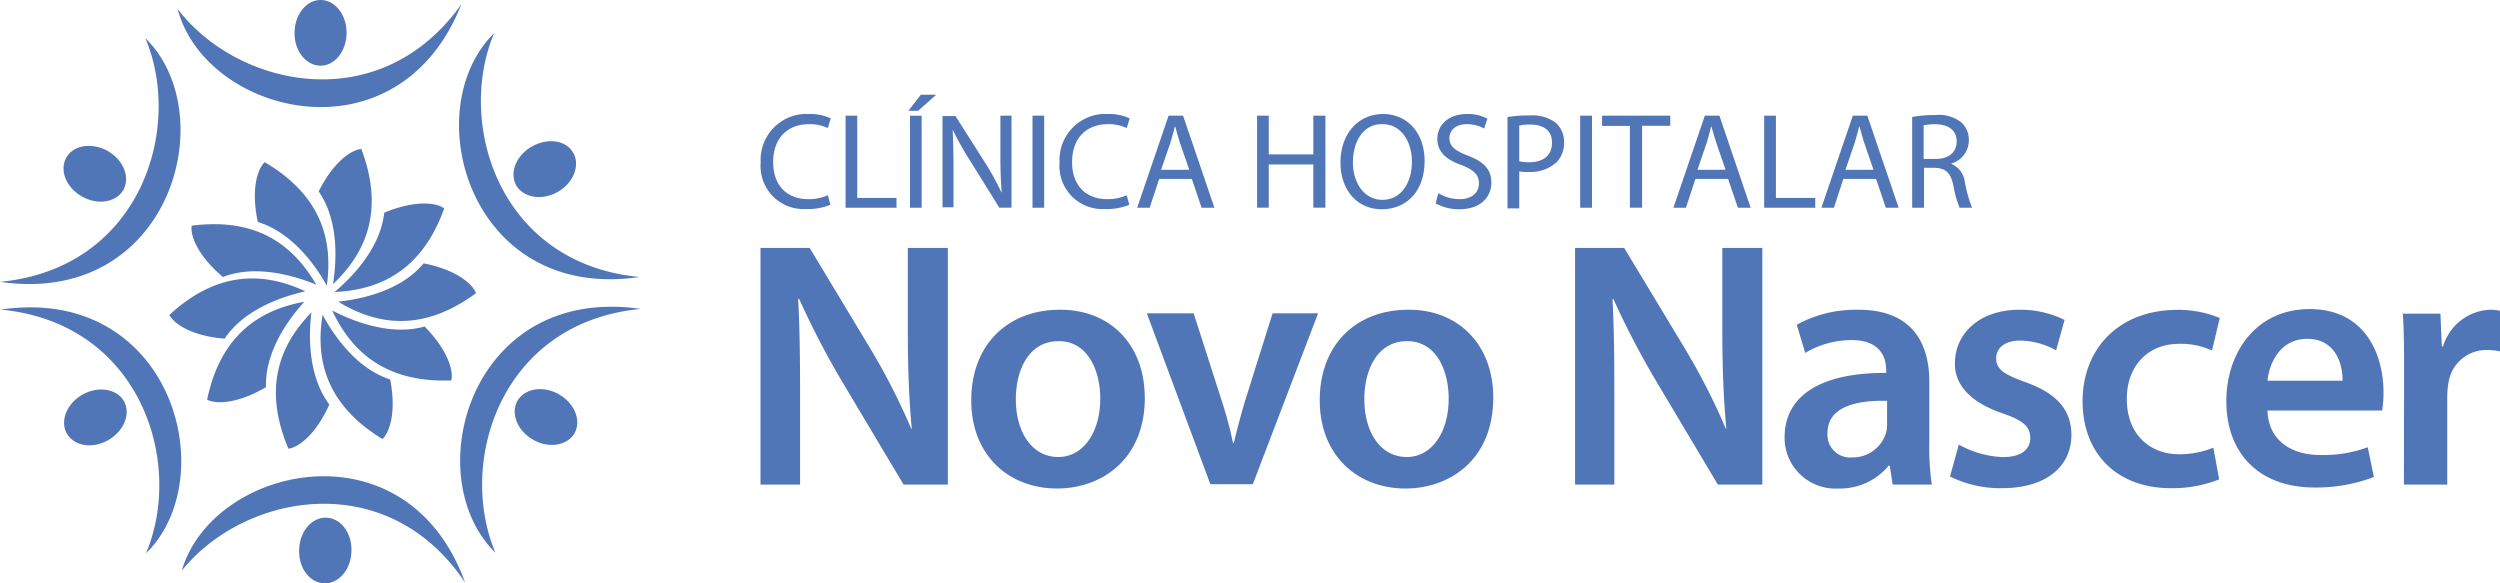 <svg xmlns="http://www.w3.org/2000/svg" viewBox="0 0 300 70">
  <path fill="#5076b8" d="M110.5 11.37L109 13.3h1.17l2.13-1.89v-.04h-1.8zm-13.85 2.3a5.52 5.52 0 00-5.37 5.83 5.16 5.16 0 005.46 5.58 6.84 6.84 0 002.91-.51l-.31-1.14a5.63 5.63 0 01-2.32.47c-2.68 0-4.24-1.73-4.24-4.44 0-2.9 1.73-4.56 4.31-4.56a5 5 0 012.25.47l.35-1.17a5.97 5.97 0 00-2.63-.52 5.52 5.52 0 00-.41 0zm35.87 0a5.52 5.52 0 00-5.37 5.83 5.16 5.16 0 005.47 5.58 6.84 6.84 0 002.9-.51l-.32-1.14a5.63 5.63 0 01-2.3.47c-2.68 0-4.25-1.73-4.25-4.44 0-2.9 1.73-4.56 4.31-4.56a5 5 0 012.25.47l.35-1.17a5.97 5.97 0 00-2.63-.52 5.52 5.52 0 00-.41 0zm33.49.01c-2.99 0-5.15 2.32-5.15 5.83 0 3.33 2.04 5.6 4.94 5.6 2.84 0 5.15-2 5.15-5.8 0-3.27-1.96-5.58-4.94-5.63zm10.05 0c-2.17 0-3.58 1.25-3.58 2.99 0 1.57 1.11 2.52 2.91 3.14 1.5.6 2.08 1.18 2.08 2.2 0 1.11-.86 1.89-2.32 1.89a5.02 5.02 0 01-2.55-.72l-.32 1.23a5.77 5.77 0 002.83.7c2.59 0 3.85-1.49 3.85-3.18 0-1.65-.94-2.54-2.83-3.26-1.53-.59-2.2-1.1-2.2-2.13 0-.74.6-1.64 2.08-1.64a4.4 4.4 0 012.09.52l.39-1.18a4.94 4.94 0 00-2.43-.56zm56.59.1a4.4 4.4 0 00-.44.03 14.06 14.06 0 00-2.75.23v10.89h1.42v-4.79h1.33c1.3.06 1.89.62 2.2 2.16a13.02 13.02 0 00.74 2.63h1.5a16.34 16.34 0 01-.86-3.03 2.72 2.72 0 00-1.62-2.23v-.05a2.9 2.9 0 002.09-2.82 2.82 2.82 0 00-.87-2.09 4.4 4.4 0 00-2.74-.93zm-48.58.06a4.58 4.58 0 00-.46.01 16.53 16.53 0 00-2.75.2h.04v10.96h1.41v-4.44a5.02 5.02 0 001.14.06 4.6 4.6 0 003.38-1.2 3.34 3.34 0 00.86-2.36 3.03 3.03 0 00-.98-2.32 4.58 4.58 0 00-2.64-.91zm-82.6.04v11.05h6.11v-1.18h-4.71v-9.87h-1.4zm7.73 0v11.05h1.4V13.89h-1.4zm10.85 0v4.65a55.04 55.04 0 00.15 4.56h-.03a30.6 30.6 0 00-1.97-3.58l-3.54-5.58h-1.56v10.94h1.32v-4.7c0-1.86-.04-3.2-.1-4.56h.03a35.03 35.03 0 002.08 3.7l3.49 5.61h1.46V13.88h-1.33zm-6.95 10.99h-.01l.01.1v-.1zm10.8-10.99v11.05h1.4V13.88h-1.4zm16.33 0l-3.77 11.05h1.5l1.14-3.46h3.92l1.17 3.46h1.54l-3.76-11.05h-1.74zm10.62 0v11.04h1.4v-5.18h5.35v5.18h1.45V13.88h-1.45v4.65h-5.35v-4.65h-1.4zm38.77 0v11.05h1.42V13.88h-1.42zm2.63 0v1.23h3.34v9.81h1.46V15.1h3.38v-1.22h-8.18zm12.33 0l-3.77 11.05h1.5l1.14-3.46h3.92l1.18 3.46h1.53l-3.75-11.05h-1.75zm7.12 0v11.05h6.13v-1.18h-4.72v-9.87h-1.41zm10.64 0l-3.77 11.05h1.5l1.13-3.46h3.93l1.17 3.46h1.54l-3.76-11.05h-1.74zm-56.46 1.02c2.4 0 3.55 2.28 3.55 4.48 0 2.52-1.26 4.6-3.55 4.6-2.23 0-3.53-2.12-3.53-4.47v-.01c0-2.44 1.18-4.64 3.53-4.6zm66.36 0c1.54.04 2.56.68 2.56 2.09 0 1.26-.94 2.08-2.47 2.08h-1.49v-4.04a8.07 8.07 0 011.4-.13zm-48.6.05c1.58 0 2.6.7 2.6 2.17 0 1.52-1.02 2.35-2.75 2.35a4.96 4.96 0 01-1.18-.12v-4.28a5.09 5.09 0 011.33-.12zm-42.66.23h.04c.19.63.36 1.3.59 2.02l1.1 3.17-3.38.01 1.1-3.2c.2-.67.4-1.32.55-2zm64.35 0h.04c.19.62.36 1.29.6 2l1.1 3.19-3.38.01 1.1-3.2c.19-.67.39-1.33.54-2zm17.76 0h.04c.2.63.36 1.3.6 2.02l1.09 3.17-3.37.01 1.1-3.2c.2-.67.39-1.32.54-2zM91.26 29.75v28.4h4.75V48.01c0-4.68-.03-8.45-.23-12.1l.12-.04a101.47 101.47 0 005.1 9.83l7.43 12.45h5.31v-28.4h-4.8v9.9c0 4.31.12 7.98.47 11.78h-.07a77.47 77.47 0 00-4.84-9.5l-7.34-12.18h-5.9zm97.75 0v28.4h4.71V48.01c0-4.68-.02-8.45-.22-12.1l.1-.04a101.47 101.47 0 005.12 9.83l7.42 12.45h5.34v-28.4h-4.8v9.9c0 4.31.13 7.98.48 11.78h-.07a77.48 77.48 0 00-4.84-9.5l-7.35-12.18h-5.89zm88.16 7.34c-6.55 0-10.01 5.34-10.01 11.04 0 6.27 3.93 10.37 10.57 10.37a19.46 19.46 0 007.14-1.26l-.74-3.57a15.51 15.51 0 01-5.7.93c-3.29 0-6.2-1.6-6.33-5.3v-.04h13.76a13.72 13.72 0 00.16-2.2c0-4.52-2.2-9.97-8.85-9.97zm-54.55.08a14.64 14.64 0 00-7.01 1.8l1.02 3.38a10.89 10.89 0 015.54-1.54c3.62 0 4.17 2.26 4.17 3.59v.35c-7.59-.04-12.19 2.56-12.19 7.74a6.1 6.1 0 006.45 6.13 7.58 7.58 0 006.05-2.75h.12l.35 2.28h4.7a29.4 29.4 0 01-.3-4.91v-7.43c0-4.47-1.94-8.64-8.5-8.64a14.64 14.64 0 00-.4 0zm-95.45 0c-6.18 0-10.62 4.13-10.62 10.88 0 6.56 4.48 10.57 10.3 10.57 5.23 0 10.53-3.38 10.53-10.92h-.01c0-6.25-4.08-10.57-10.2-10.53zm41.81 0c-6.18 0-10.61 4.13-10.61 10.88 0 6.56 4.48 10.57 10.29 10.57 5.23 0 10.53-3.38 10.53-10.92 0-6.25-4.09-10.57-10.21-10.53zm73.34 0c-4.75 0-7.73 2.82-7.73 6.44-.04 2.4 1.66 4.6 5.66 5.97 2.56.87 3.38 1.62 3.38 2.99 0 1.33-1.03 2.28-3.3 2.28a11.7 11.7 0 01-5.27-1.5L234 57.18a13.59 13.59 0 006.25 1.4c5.42 0 8.32-2.71 8.32-6.4-.03-3.03-1.77-4.97-5.46-6.3-2.6-.93-3.57-1.56-3.57-2.86 0-1.25 1.02-2.15 2.87-2.15a9.16 9.16 0 014.32 1.17l1.02-3.65a12.02 12.02 0 00-5.43-1.22zm56.46 0a6.15 6.15 0 00-5.61 4.4h-.15l-.17-3.93h-4.51c.12 1.84.15 3.81.15 6.59l-.02 13.92h5.2V47.54a9.76 9.76 0 01.15-1.62 4.59 4.59 0 014.64-3.92 8.02 8.02 0 011.54.16v-4.87a5.83 5.83 0 00-1.22-.12zm-37.43.01c-7.24 0-11.44 4.8-11.44 10.96 0 6.34 4.17 10.44 10.57 10.44a14.97 14.97 0 005.82-1.06l-.7-3.8a10.73 10.73 0 01-4.1.79c-3.53 0-6.28-2.4-6.28-6.6-.04-3.74 2.31-6.65 6.28-6.65a8.98 8.98 0 013.94.8l.93-3.9a13 13 0 00-5.02-.98zm-123.73.42l7.62 20.5h5.1l7.83-20.5h-5.46l-3.27 10.41a89.03 89.03 0 00-1.38 5.14h-.1a47.95 47.95 0 00-1.38-5.14l-3.34-10.41h-5.62zm139.25 3.06c3.45 0 4.28 3.14 4.23 5.03h-9c.2-2.13 1.54-5.03 4.77-5.03zm-149.83.28c3.58 0 4.99 3.65 4.99 6.88 0 4.12-2.08 7.02-5.03 7.02-3.17 0-5.1-2.98-5.1-6.94 0-3.43 1.5-6.96 5.14-6.96zm41.82 0c3.58 0 4.98 3.65 4.98 6.88 0 4.12-2.07 7.02-5.02 7.02-3.18 0-5.1-2.98-5.1-6.94 0-3.43 1.49-6.96 5.14-6.96zm57.59 7.16v2.81a3.97 3.97 0 01-.16 1.15 4.18 4.18 0 01-4.05 2.83 2.72 2.72 0 01-2.94-2.94c0-3.15 3.49-3.94 7.15-3.85z"/>
  <path fill="#5076b8" d="M38.47 0c-1.72 0-3.12 1.76-3.12 3.94-.04 2.14 1.36 3.94 3.12 3.94 1.72 0 3.12-1.76 3.12-3.95 0-2.18-1.4-3.93-3.12-3.93zm16.9.5c-9.8 13.8-26.9 9.96-34.05.58 3.32 12.7 26.44 18.65 34.05-.57zm-34.05.58v-.02h-.02l.02.02zm37.98 2.9c-9.36 9.2-2.96 32.27 17.44 29.26-16.82-1.6-22.03-18.38-17.44-29.27zm-41.86.59c4.6 10.88-.6 27.65-17.44 29.25C20.4 36.8 26.81 13.76 17.44 4.57zm48.55 12.38c-.72.02-1.48.24-2.2.65-1.86 1.08-2.69 3.14-1.83 4.67.9 1.48 3.13 1.83 5 .74 1.86-1.08 2.68-3.15 1.83-4.68h-.01c-.54-.95-1.6-1.43-2.8-1.38zm-55.22.56c-1.2-.04-2.26.45-2.8 1.38-.86 1.52-.05 3.58 1.82 4.66 1.88 1.1 4.1.76 5-.73.86-1.53.04-3.59-1.83-4.68a4.73 4.73 0 00-2.2-.63zm32.59.36c-.99.07-3.21 1.29-5.12 5.1 2.1 3.02 2.33 7.26 1.72 11.13 3.86-3.67 6.24-8.7 3.4-16.23zm-11.6 1.6c-.74.67-1.71 3-.82 7.17 3.5 1.06 6.36 4.21 8.27 7.62h.01c.74-5.31-.54-10.74-7.46-14.8zm19.15 4.95c-1.2 0-2.82.28-4.8 1.1-.38 3.62-2.98 7.01-5.96 9.52 5.35-.24 10.46-2.5 13.15-10.02-.38-.32-1.18-.6-2.39-.6zm-25.1 2.48c-.88 0-1.81.05-2.8.18-.2.96.51 3.42 3.74 6.16 3.4-1.33 7.61-.56 11.2.92-2.36-4.06-5.97-7.22-12.13-7.26zm12.15 7.26v.01-.01zm12.87-2.56c-2.33 2.85-6.38 4.17-10.25 4.6 4.56 2.77 10.06 3.75 16.54-1.02-.32-.94-2.12-2.77-6.29-3.58zm-20.96 1.82c-3.05.1-6.25 1.33-9.54 4.37.43.9 2.38 2.5 6.63 2.85 2-3.04 5.89-4.83 9.68-5.68-2.13-1-4.4-1.62-6.77-1.54zm6.64 2.79c-5.25.96-10.02 3.9-11.65 11.74.85.5 3.38.66 7.06-1.49-.12-3.67 1.98-7.37 4.6-10.25zm36.71.6c-17.5.1-22.56 20.9-13.77 29.51-4.6-10.88.63-27.65 17.44-29.25-1.28-.19-2.5-.27-3.67-.26zm-69.47.07c-1.17 0-2.4.08-3.67.27 16.82 1.6 22.05 18.37 17.44 29.25 8.79-8.62 3.74-29.43-13.77-29.52zm36.11.38c2.28 4.84 6.29 8.69 14.29 8.39.27-.93-.2-3.43-3.2-6.47-3.52 1-7.61-.13-11.09-1.92zm-2.5.24c-3.73 3.82-5.87 8.96-2.75 16.34.97-.08 3.16-1.4 4.91-5.3-2.2-2.93-2.62-7.18-2.15-11.04zm1.35.27c-.86 5.3.34 10.74 7.18 14.91.73-.63 1.75-2.98.93-7.15-3.47-1.1-6.24-4.32-8.11-7.76zm26.23 8.93c-1.19-.04-2.27.44-2.83 1.37-.86 1.52-.04 3.59 1.82 4.67 1.87 1.1 4.1.76 5-.73.86-1.52.04-3.59-1.82-4.67a4.6 4.6 0 00-2.17-.64zm-52.9.04c-.72.02-1.47.23-2.18.64-1.87 1.08-2.68 3.15-1.83 4.66h.01c.9 1.53 3.11 1.84 4.99.75 1.87-1.1 2.69-3.15 1.83-4.68-.56-.93-1.64-1.4-2.83-1.37zM38.9 57.15c-7.65-.02-15.14 4.63-17.08 11.32 7.4-9.21 24.6-12.61 34 1.45-3.3-9.1-10.17-12.75-16.92-12.77zm.23 4.97c-1.71-.04-3.2 1.67-3.23 3.87-.08 2.18 1.28 3.97 3.04 4.01 1.72.04 3.2-1.69 3.23-3.87.08-2.19-1.29-3.98-3.05-4.01z"/>
</svg>
